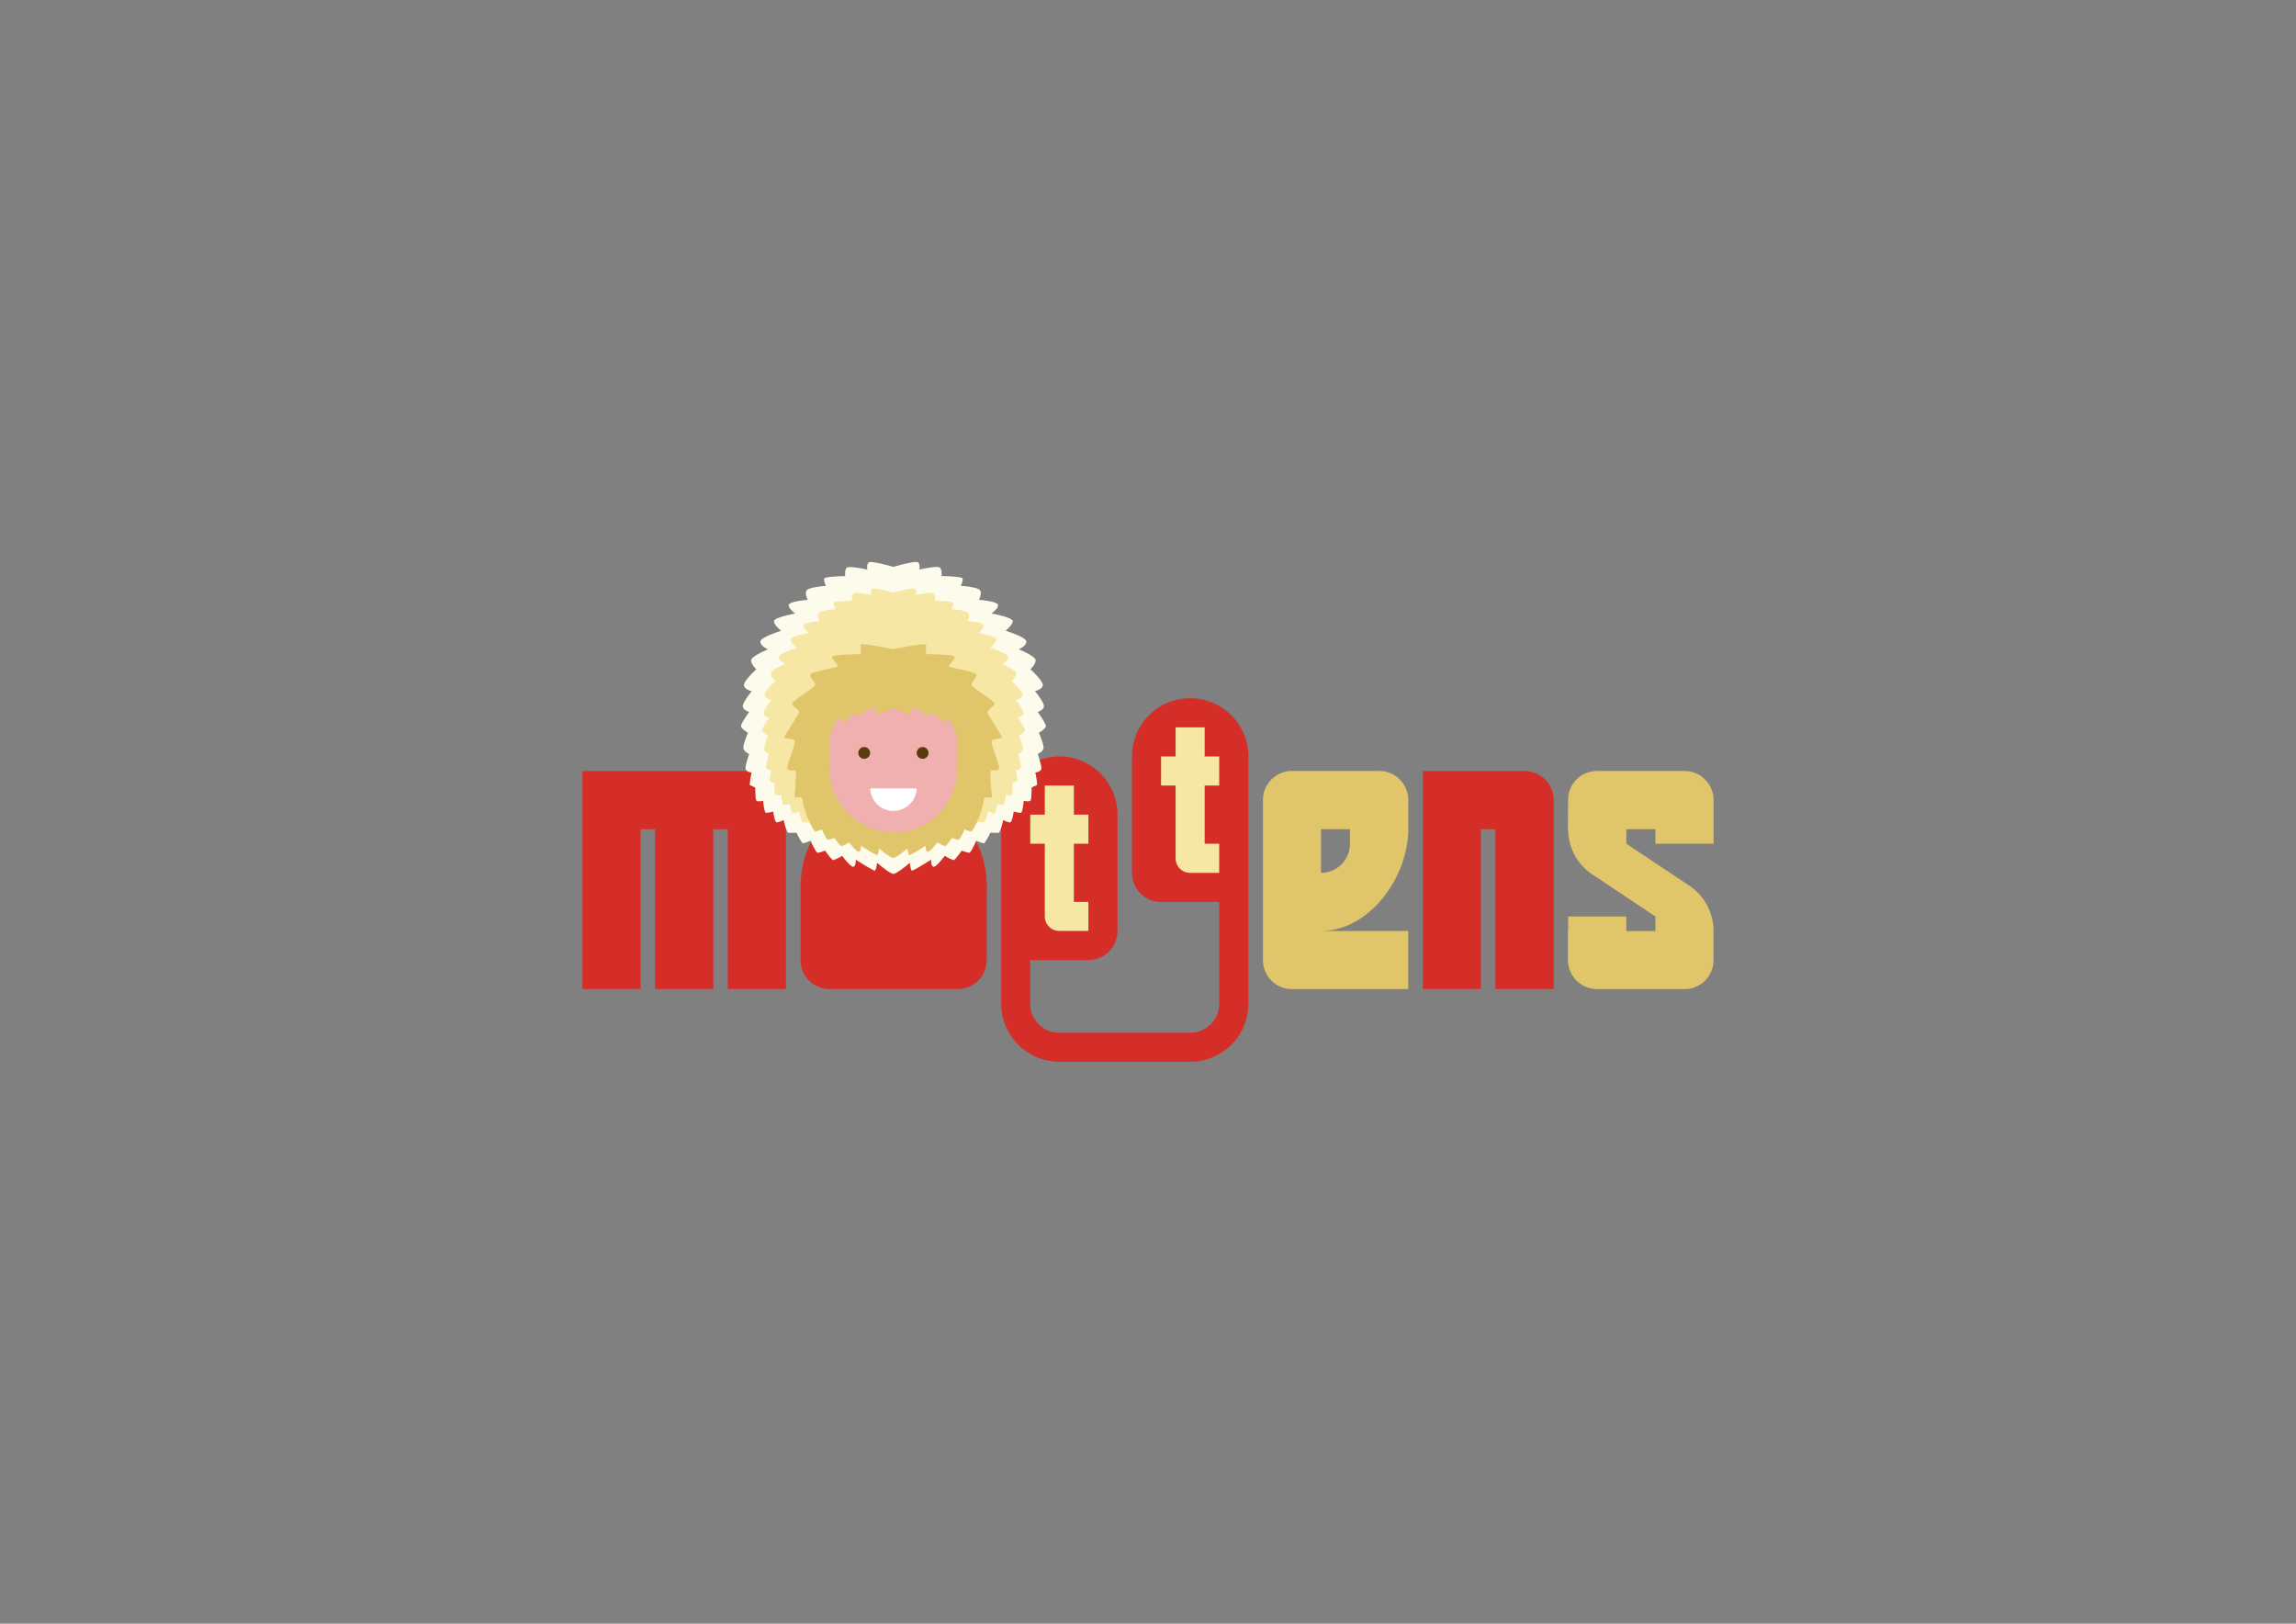 <svg xmlns="http://www.w3.org/2000/svg" viewBox="0 0 841.89 595.28"><rect x="0" y="0" width="841.89" height="595.28" fill="#808080" stroke="none"/><defs><style>.cls-1{fill:#d52d28;}.cls-2{fill:#e1c56b;}.cls-3{fill:#f6e7a4;}.cls-4{fill:#fdfbec;}.cls-5{fill:#efb0af;}.cls-6{fill:#fff;}.cls-7{fill:#593c0e;}</style></defs><title>Mittens_Branding</title><g id="Layer_3_copy" data-name="Layer 3 copy"><path class="cls-1" d="M277.56,282.67h-64V362.6h21.32V304h5.33V362.6h21.32V304h5.33V362.6h21.32V293.33a10.66,10.66,0,0,0-10.66-10.66Z"/><path class="cls-1" d="M559,282.67H521.72V362.6H543V304h5.33V362.6H569.7V293.33A10.66,10.66,0,0,0,559,282.67Z"/><path class="cls-1" d="M436.39,256a21.32,21.32,0,0,0-21.32,21.32V320a10.66,10.66,0,0,0,10.66,10.66h21.32v37.31a10.66,10.66,0,0,1-10.66,10.66h-48a10.66,10.66,0,0,1-10.66-10.66v-16H399.1a10.66,10.66,0,0,0,10.66-10.66V298.65a21.32,21.32,0,0,0-42.65,0v69.28a21.33,21.33,0,0,0,21.33,21.32h48a21.32,21.32,0,0,0,21.32-21.32h0V330.62h0V277.33A21.32,21.32,0,0,0,436.39,256Z"/><path class="cls-2" d="M516.38,304v-10.7a10.66,10.66,0,0,0-10.66-10.66h-32a10.62,10.62,0,0,0-10.62,10.62V352a10.62,10.62,0,0,0,10.62,10.62h42.65V341.31H484.41C502.05,341.31,516.36,321.68,516.38,304ZM495,309.32h0A10.66,10.66,0,0,1,484.37,320h0V304H495Z"/><path class="cls-2" d="M585.57,282.67A10.53,10.53,0,0,0,575,293.33h0L574.9,304h.1a19.92,19.92,0,0,0,8.87,16.58L607,336v5.33H596.32V336H575v5.33h-.1V352a10.76,10.76,0,0,0,10.76,10.62h32A10.62,10.62,0,0,0,628.31,352v-10.7h0a20,20,0,0,0-8.89-16.61l-23.09-15.39V304H607v5.31h21.32v-16h0a10.66,10.66,0,0,0-10.66-10.66H585.57Z"/><path class="cls-3" d="M447.05,288h-5.33v21.32h5.33V320H436.39a5.34,5.34,0,0,1-5.33-5.33V288h-5.33V277.33h5.33V266.67h10.66v10.66h5.33Z"/><path class="cls-3" d="M377.77,298.65h5.33V288h10.66v10.66h5.33v10.66h-5.33v21.32h5.33v10.66H388.43A5.34,5.34,0,0,1,383.1,336V309.31h-5.33Z"/><path class="cls-1" d="M354.37,305.31s-1.43,3-1.85,2.92a18.26,18.26,0,0,1-2-.72s-1.43,3.34-2,3.34a9.53,9.53,0,0,1-2-.6s-1.85,2.62-2.27,2.62a13.37,13.37,0,0,1-2.44-1.19s-2.21,3-3,3-.72-1.94-.72-1.94-4.89,3.1-5.25,3-.6-2.15-.6-2.15-3.52,3-4.53,3-4.53-3-4.53-3-.24,2-.6,2.15-5.25-3-5.25-3,.06,2-.72,1.94-3-3-3-3a13.37,13.37,0,0,1-2.44,1.19c-.42,0-2.27-2.62-2.27-2.62a9.53,9.53,0,0,1-2,.6c-.54,0-2-3.34-2-3.34a18.26,18.26,0,0,1-2,.72c-.42.06-1.85-2.92-1.85-2.92s-1,0-1.7,0A34,34,0,0,0,294.54,332h66.34a34,34,0,0,0-4.82-26.67C355.36,305.34,354.37,305.31,354.37,305.31Z"/><path class="cls-4" d="M327.59,207.83s8.07-2.39,9-1.67.52,2.66.52,2.66,6.84-1.59,7.63-.64.48,3,.48,3,7.39.16,7.71.87-.6,2.72-.6,2.72,6.14.42,7,1.61-.36,3.52-.36,3.52,6.92.54,7,1.91-2.39,3.1-2.39,3.1,7.57,1.37,7.75,2.74-2.62,3.58-2.62,3.58,7.63,2.33,7.63,4-2.8,2.8-2.8,2.8,6.2,2.5,6.2,4.05-1.91,3.28-1.91,3.28,4.95,4.47,4.53,6-2.86,2-2.86,2,3.58,4.35,3.28,5.72S380.5,261,380.5,261s3.1,4.29,3,5.25-2.56,2.39-2.56,2.39,2,4.53,1.67,5.78-2.09,2-2.09,2,1.67,4.71,1.25,5.66-2.15,1.13-2.15,1.13,1,4.53.54,4.65a20.91,20.91,0,0,0-1.91.89s.12,4.41-.48,4.83-2.39,0-2.39,0S375,298,374.3,298a12.25,12.25,0,0,1-2.62-.48s-.48,4.05-1.37,4a8.49,8.49,0,0,1-2.44-.89s-1.07,4.59-1.73,4.67-3,0-3,0-1.91,4-2.46,3.9a24.35,24.35,0,0,1-2.7-1s-1.91,4.45-2.62,4.45a12.71,12.71,0,0,1-2.7-.8s-2.46,3.5-3,3.5a17.82,17.82,0,0,1-3.26-1.59s-2.94,4-4,4-1-2.58-1-2.58-6.52,4.13-7,4-.8-2.86-.8-2.86-4.69,4.05-6,4.05-6-4.05-6-4.05-.32,2.7-.8,2.86-7-4-7-4,.08,2.62-1,2.58-4-4-4-4a17.82,17.82,0,0,1-3.26,1.59c-.56,0-3-3.5-3-3.5a12.71,12.71,0,0,1-2.7.8c-.72,0-2.62-4.45-2.62-4.45a24.35,24.35,0,0,1-2.7,1c-.56.08-2.46-3.9-2.46-3.9s-2.35.08-3,0-1.73-4.67-1.73-4.67a8.49,8.49,0,0,1-2.44.89c-.89.06-1.37-4-1.37-4a12.25,12.25,0,0,1-2.62.48c-.72-.06-1.07-4.41-1.07-4.41s-1.79.42-2.39,0-.48-4.83-.48-4.83a20.91,20.91,0,0,0-1.91-.89c-.42-.12.54-4.65.54-4.65s-1.73-.18-2.15-1.13,1.25-5.66,1.25-5.66-1.79-.78-2.09-2,1.67-5.78,1.67-5.78-2.44-1.43-2.56-2.39,3-5.25,3-5.25-2-.54-2.33-1.91,3.28-5.72,3.28-5.72-2.44-.42-2.86-2,4.53-6,4.53-6-1.91-1.73-1.91-3.28,6.2-4.05,6.2-4.05-2.8-1.13-2.8-2.8,7.63-4,7.63-4-2.8-2.21-2.62-3.58,7.75-2.74,7.75-2.74-2.44-1.73-2.39-3.1,7-1.91,7-1.91-1.25-2.33-.36-3.52,7-1.61,7-1.61-.91-2-.6-2.72,7.71-.87,7.71-.87-.32-2.07.48-3,7.63.64,7.63.64-.44-1.95.52-2.66S327.59,207.83,327.59,207.83Z"/><path class="cls-3" d="M327.59,217.31s7-2.06,7.79-1.44.45,2.3.45,2.3,5.9-1.37,6.59-.55a4.06,4.06,0,0,1,.41,2.61s6.38.14,6.66.75-.51,2.35-.51,2.35,5.3.36,6.07,1.39-.31,3-.31,3,6,.46,6,1.65-2.06,2.68-2.06,2.68,6.54,1.18,6.69,2.37-2.26,3.09-2.26,3.09,6.59,2,6.59,3.45-2.42,2.42-2.42,2.42,5.35,2.16,5.35,3.5-1.65,2.83-1.65,2.83,4.27,3.86,3.91,5.2-2.47,1.7-2.47,1.7,3.09,3.76,2.83,4.94-2,1.65-2,1.65,2.68,3.7,2.57,4.53-2.21,2.06-2.21,2.06,1.7,3.91,1.44,5-1.8,1.75-1.8,1.75,1.44,4.07,1.08,4.89-1.85,1-1.85,1,.82,3.91.46,4a18,18,0,0,0-1.65.77s.1,3.81-.41,4.17-2.06,0-2.06,0-.31,3.76-.93,3.81a10.57,10.57,0,0,1-2.26-.41s-.41,3.5-1.18,3.45a7.33,7.33,0,0,1-2.11-.77s-.93,4-1.49,4-2.59,0-2.59,0-1.65,3.43-2.13,3.36a21,21,0,0,1-2.33-.82s-1.65,3.84-2.26,3.84a11,11,0,0,1-2.33-.69s-2.13,3-2.61,3a15.38,15.38,0,0,1-2.81-1.37s-2.54,3.43-3.43,3.46-.82-2.23-.82-2.23-5.63,3.57-6,3.43-.69-2.47-.69-2.47-4,3.5-5.21,3.5-5.21-3.5-5.21-3.5-.27,2.33-.69,2.47-6-3.43-6-3.43.07,2.26-.82,2.23-3.43-3.46-3.43-3.46a15.38,15.38,0,0,1-2.81,1.37c-.48,0-2.61-3-2.61-3a11,11,0,0,1-2.33.69c-.62,0-2.26-3.84-2.26-3.84a21,21,0,0,1-2.33.82c-.48.07-2.13-3.36-2.13-3.36s-2,.07-2.59,0-1.49-4-1.49-4a7.33,7.33,0,0,1-2.11.77c-.77.05-1.18-3.45-1.18-3.45a10.57,10.57,0,0,1-2.26.41c-.62-.05-.93-3.81-.93-3.81s-1.54.36-2.06,0-.41-4.17-.41-4.17a18,18,0,0,0-1.65-.77c-.36-.1.46-4,.46-4s-1.49-.15-1.85-1,1.08-4.89,1.08-4.89-1.54-.67-1.8-1.75,1.44-5,1.44-5-2.11-1.23-2.21-2.06,2.57-4.53,2.57-4.53-1.75-.46-2-1.65,2.83-4.94,2.83-4.94-2.11-.36-2.47-1.7,3.91-5.2,3.91-5.2-1.65-1.49-1.65-2.83,5.35-3.5,5.35-3.5-2.42-1-2.42-2.42,6.59-3.45,6.59-3.45-2.42-1.9-2.26-3.09,6.69-2.37,6.69-2.37-2.11-1.49-2.06-2.68,6-1.65,6-1.65-1.08-2-.31-3,6.07-1.39,6.07-1.39-.79-1.73-.51-2.35,6.66-.75,6.66-.75a4.06,4.06,0,0,1,.41-2.61c.69-.82,6.59.55,6.59.55s-.38-1.68.45-2.3S327.59,217.31,327.59,217.31Z"/><path class="cls-2" d="M364.64,258c0-1.07-7.81-5.78-8.35-6.68s1.91-2.8,1.79-3.94S348,244.8,347.95,244.2s2.44-2.5,2-3.46-10.26-.72-10.43-1.07.3-2.62,0-3.34S327.59,238,327.59,238s-11.65-2.39-11.95-1.67.18,3,0,3.34-10,.12-10.43,1.07,2.09,2.86,2,3.46-10,2-10.14,3.16,2.33,3,1.79,3.94-8.35,5.61-8.35,6.68,2.8,2.27,2.39,3.34-5.37,8.59-5.31,9.06,3.34.36,3.82,1.19-2.92,8.94-2.74,10,1.55.89,2.74.83-.36,9.78,0,10,2.56-.72,2.8.66a30.63,30.63,0,0,0,2.68,8.43s1.65,3.43,2.13,3.36a21,21,0,0,0,2.33-.82s1.65,3.84,2.26,3.84a11,11,0,0,0,2.33-.69s2.13,3,2.61,3a15.38,15.38,0,0,0,2.81-1.37s2.54,3.43,3.43,3.46.82-2.23.82-2.23,5.63,3.57,6,3.43.69-2.47.69-2.47,4,3.5,5.21,3.5,5.21-3.5,5.21-3.5.27,2.33.69,2.47,6-3.43,6-3.43-.07,2.26.82,2.23,3.43-3.46,3.43-3.46a15.38,15.38,0,0,0,2.81,1.37c.48,0,2.61-3,2.61-3a11,11,0,0,0,2.33.69c.62,0,2.26-3.84,2.26-3.84a21,21,0,0,0,2.33.82c.48.07,2.13-3.36,2.13-3.36a30.63,30.63,0,0,0,2.68-8.43c.24-1.37,2.44-.42,2.8-.66s-1.19-10.08,0-10,2.56.18,2.74-.83-3.22-9.12-2.74-10,3.76-.72,3.82-1.19-4.89-8-5.31-9.06S364.64,259,364.64,258Z"/><path class="cls-5" d="M347.49,263.23c-.7,0-.44,1.4-1.49,1.44s-4-4.26-4.43-2.72-5-2.24-6.37-2.46-1,1.27-1.62,2.06-4.54-1.76-6-1.76-5.32,2.55-6,1.76-.26-2.28-1.62-2.06-6,4-6.37,2.46-3.38,2.77-4.43,2.72-.79-1.48-1.49-1.44-3.48,5.57-3.48,7.72h0v10.56a23.63,23.63,0,0,0,23.86,23.7A23.38,23.38,0,0,0,351,281.84V271C351,268.8,348.19,263.27,347.49,263.23Z"/><path class="cls-6" d="M319.06,289.05a8.54,8.54,0,0,0,17.07,0Z"/><circle class="cls-7" cx="316.88" cy="276.03" r="2.17"/><circle class="cls-7" cx="338.3" cy="276.03" r="2.17"/><path class="cls-1" d="M293.55,323.65h68.24a0,0,0,0,1,0,0V352a10.63,10.63,0,0,1-10.63,10.63h-47A10.63,10.63,0,0,1,293.55,352V323.65A0,0,0,0,1,293.55,323.65Z"/></g></svg>